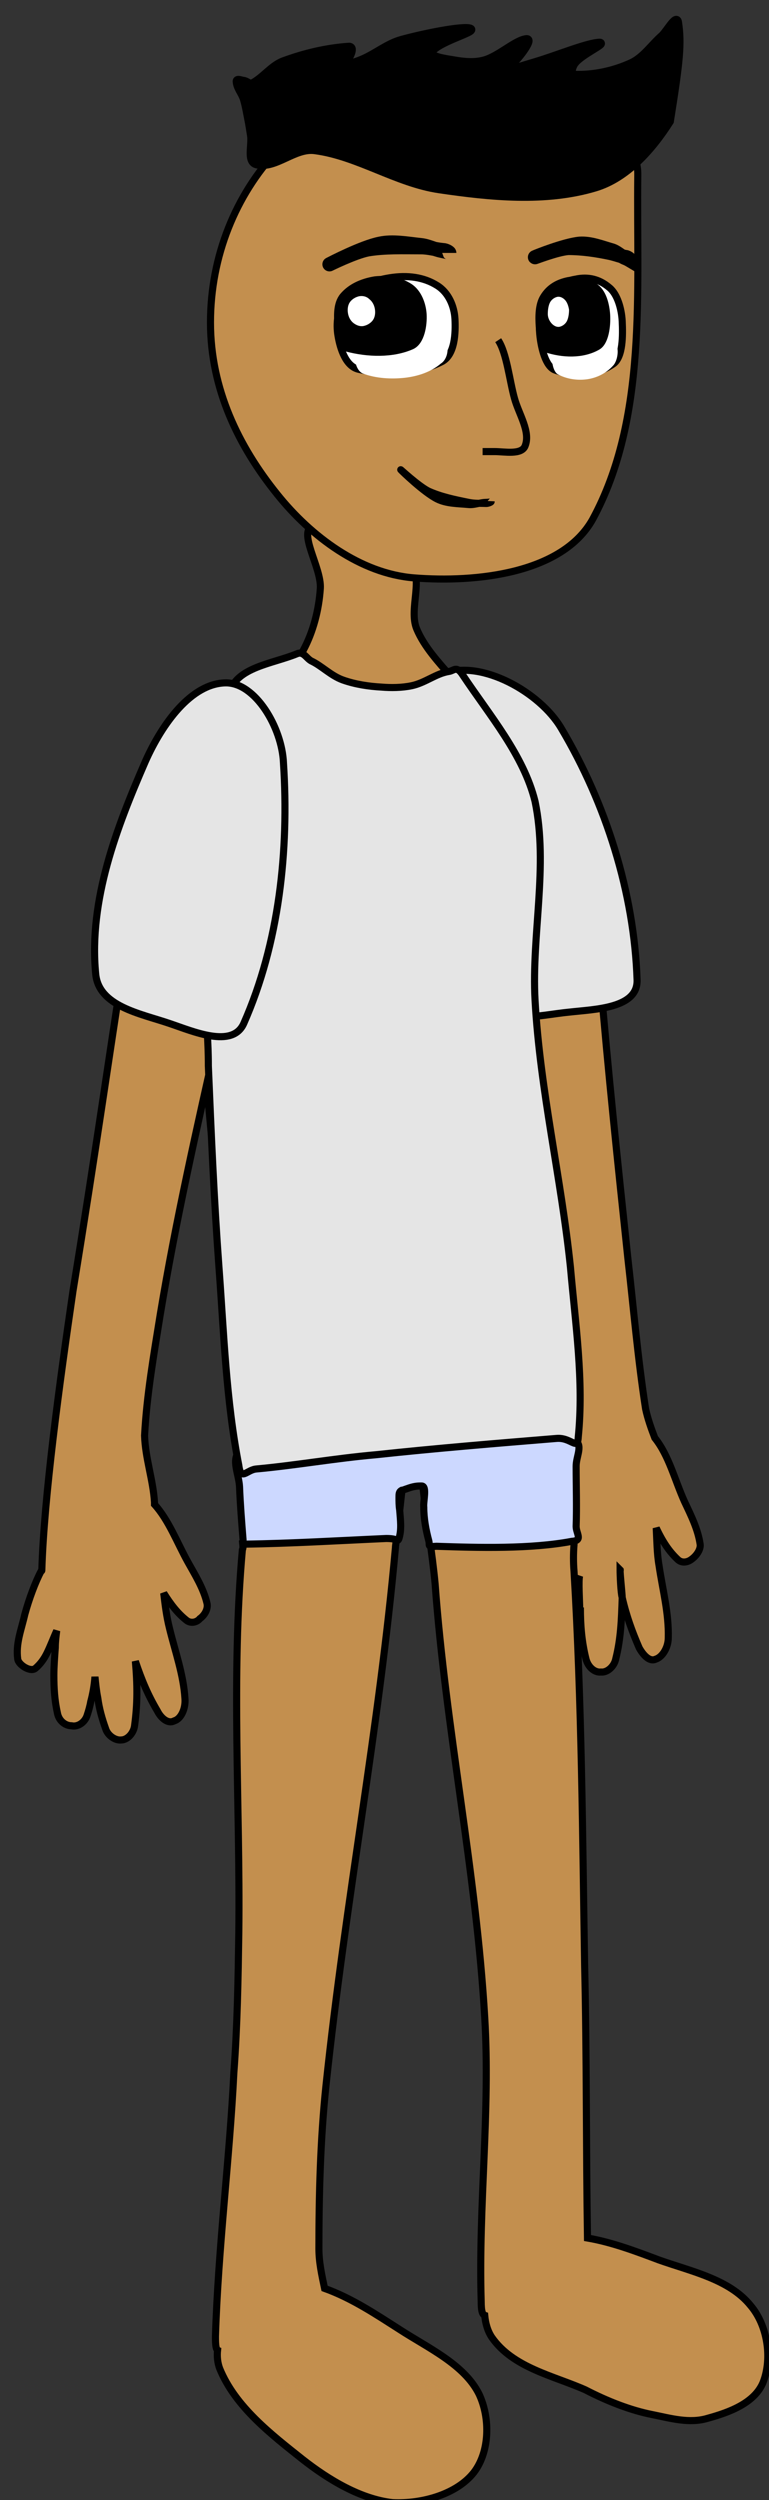 <svg version="1.1" width="93" height="302" viewBox="-1 -1 93 302" xmlns="http://www.w3.org/2000/svg" xmlns:xlink="http://www.w3.org/1999/xlink">
  <rect x="-1" y="-1" width="93" height="302" fill="#333333" stroke="none"/>
  <!-- Exported by Scratch - http://scratch.mit.edu/ -->
  <path id="ID0.42535007279366255" fill="#C38F4E" stroke="#000000" d="M 49 96.600 C 49.600 90.140 44.855 93.791 42.750 94.500 C 39.527 95.465 37.198 98.092 35 101 C 32.690 103.864 30.190 106.709 29.400 110.600 C 27.966 117.830 29.300 125.400 28.600 132.700 C 27.500 145.900 26.100 159.100 24.700 172.300 C 23.900 179.300 23.300 186.400 22.200 193.500 C 21.900 194.900 21.400 196.300 20.900 197.600 C 18.900 200.100 18.100 203.500 16.700 206.600 C 15.800 208.500 14.800 210.500 14.500 212.600 C 14.400 213.300 15 214.200 15.700 214.700 C 16.200 215.100 17 215.300 17.600 214.800 C 18.900 213.600 19.800 212.200 20.700 210.300 C 20.600 212.100 20.600 213.900 20.300 215.600 C 19.800 219 18.900 222.300 19 225.800 C 19 227.100 19.800 228.500 20.800 228.800 C 21.700 229.200 22.600 228.100 23.100 227.200 C 24.100 224.900 24.900 222.700 25.500 220.100 C 25.500 219.600 25.800 216.900 25.800 216.200 C 25.900 216.100 25.700 216.300 25.800 216.200 C 25.800 216.900 25.700 219.500 25.500 220.100 C 25.600 223.300 25.700 225.900 26.400 228.700 C 26.600 229.800 27.600 230.700 28.500 230.600 C 29.400 230.700 30.300 229.900 30.600 228.800 C 31.200 226.400 31.400 224.100 31.400 221.500 C 31.800 223.400 32.300 225 33 226.800 C 33.400 227.800 34.400 228.300 35.300 228.100 C 36.200 228 37 227.200 37.100 226.100 C 37.400 223.100 37.100 220.400 36.600 216.900 C 36.500 216 36.300 215.200 36.100 214.400 C 37.200 216.300 37.900 218.200 39.600 219.400 C 40.300 219.900 41.900 218.700 41.900 217.900 C 42 215.700 41 213.900 40.200 211.800 C 39.700 210.600 39.200 209.300 38.600 208.100 C 38 205.900 37.200 203.600 36.200 201.500 C 36.200 201.700 36.200 201.900 36.200 202.100 C 36.100 201.800 36.100 201.400 36 201.100 C 36.100 201.200 36.100 201.400 36.200 201.500 C 36.200 192.300 34.200 183.100 35.300 173.800 C 38.400 147.900 46.600 122.428 49 96.600 Z M 31.500 217 C 31.700 217.600 31.500 220.800 31.500 221.500 " transform="matrix(-0.857, 0, 0, 0.857, 96.1, 3.35)"/>
  <path id="ID0.5185407963581383" fill="#E7D3BA" stroke="#000000" stroke-linecap="round" d="M 36.300 201.500 C 36.300 201.700 36.300 201.900 36.300 202.100 C 36.200 201.800 36.200 201.400 36.100 201.100 C 36.200 201.200 36.300 201.400 36.300 201.500 Z " transform="matrix(-0.857, 0, 0, 0.857, 96.1, 7.7)"/>
  <path id="ID0.5812096912413836" fill="#FFFFFF" stroke="#000000" stroke-width="2" stroke-linecap="round" d="M 36.300 201.500 C 36.300 201.700 36.300 201.900 36.300 202.100 C 36.200 201.800 36.200 201.400 36.100 201.100 C 36.200 201.200 36.300 201.400 36.300 201.500 Z " transform="matrix(-0.857, 0, 0, 0.857, 96.1, 7.7)"/>
  <path id="ID0.22108889603987336" fill="#C38F4E" stroke="#000000" stroke-linecap="round" d="M 82.900 319.200 C 82.900 320.500 82.800 321 82.600 321.100 C 82.700 322 82.600 322.900 82.300 323.700 C 80.100 329.100 75 333 70.600 336.500 C 66.900 339.400 62.400 342.100 57.900 342.600 C 53.700 342.800 48.800 341.400 46.400 338.300 C 44.200 335.400 44.100 330.700 45.700 327.300 C 47.800 323.100 52.900 320.800 56.900 318.200 C 60.200 316.100 63.600 313.800 67.500 312.400 C 67.900 310.500 68.300 308.700 68.300 306.800 C 68.300 299.200 68.100 291.400 67.300 283.800 C 64.500 257.400 59.800 233.500 57.500 208 C 57.500 207.700 57.400 207.300 57.400 207 C 57.300 205.600 57.100 204.200 56.900 202.800 L 56.900 202.800 C 56.800 201.900 56.700 201 56.600 200.100 C 56.400 198.500 56.300 196.900 56.200 195.300 L 53.900 195.300 C 53.900 196.700 53.800 198.100 53.600 199.600 C 53.100 204.200 52.300 208.800 51.900 213.100 C 50.400 233.600 46.100 253.600 44.900 274.200 C 44.100 287.500 45.800 300.600 45.400 314.200 C 45.400 315.700 45.200 316.100 44.900 316.200 C 44.900 316.200 44.900 316.200 44.900 316.200 C 44.800 317.300 44.500 318.400 43.900 319.300 C 40.900 323.600 35.200 324.700 30.700 326.700 C 27.600 328.300 24.300 329.600 21.200 330.200 C 18.700 330.700 16 331.500 13.400 330.700 C 10.500 329.900 6.800 328.600 5.600 325.600 C 4.300 322.200 5 317.600 7.400 314.800 C 10.400 311.100 15.800 310 20.300 308.400 C 23.500 307.200 26.900 305.900 30.400 305.300 C 30.600 292.600 30.500 279.700 30.800 266.900 C 31.100 248.600 31.200 229.900 32.300 211.300 C 32.400 210.100 32.400 208.800 32.300 207.600 C 32.200 202.800 31.800 197.600 32.400 192.900 C 32.600 190.900 33 189 33.700 187.300 C 33.300 185 33.200 182.600 33.200 180.300 L 39.300 132.500 L 37.200 111 C 37.200 104.400 42.400 85.200 49 85.200 L 49.500 85.400 C 51.400 83.200 53.400 81.100 54.500 78.500 C 55.700 75.600 53.300 71.200 55.600 69 C 59.100 65.600 65.300 62.700 69 63.900 C 71.500 64.600 67.900 69.800 68.100 72.800 C 68.300 75.800 69.100 78.900 70.500 81.500 C 71.500 83.300 73.700 85 75.500 86.600 C 80.200 87.300 85.100 89.200 88.800 93.100 L 79 197.500 C 79 199.200 78.700 199.900 78.200 200 C 78.500 202.600 78.800 205.100 79 207.600 C 79 207.800 79 208.100 79.100 208.300 C 80.700 226.200 79.400 244.200 79.600 262.200 C 79.700 268.800 79.800 275.300 80.300 282 C 80.900 294.200 82.500 306.500 82.900 319.200 Z " transform="matrix(-0.857, 0, 0, 0.857, 96.1, 7.7)"/>
  <path id="ID0.2304357774555683" fill="#C38F4E" stroke="#000000" d="M 51.600 1.100 C 59.800 1.600 68.400 4.900 74.200 11.100 C 80 17.300 83.600 25.900 83.600 35.300 C 83.600 44.700 79.600 52.800 74.200 59.500 C 69.400 65.500 62.400 70.700 54.900 71.300 C 46.100 72 34 70.700 29.700 63.100 C 21.900 48.800 23.500 30.900 23.300 14.600 C 23.200 10.500 26.400 9 29.300 7.600 C 36.200 4.300 43.800 0.500 51.600 1.100 Z " transform="matrix(-0.857, 0, 0, 0.857, 96.1, 7.7)"/>
  <path id="ID0.3979696361348033" fill="#FFFFFF" stroke="#000000" stroke-linecap="round" d="M 58.300 29 C 60.800 29.400 63 30.300 64.500 32 C 65.700 33.300 65.900 35.500 65.600 37.200 C 65.300 39 64.500 41.500 62.700 41.900 C 58.900 42.800 54.400 42.600 50.900 40.800 C 49.100 39.800 49 36.800 49.100 34.800 C 49.200 33 50 31.100 51.600 30.100 C 53.500 28.900 55.800 28.600 58.300 29 Z " transform="matrix(-0.857, 0, 0, 0.857, 96.1, 7.7)"/>
  <path id="ID0.7059543542563915" fill="#FFFFFF" d="M 57.300 35.700 C 59.100 36 60.700 36.600 61.700 37.400 C 62.800 38.200 63.200 39.200 63.200 40.300 C 63.200 41.200 62.800 42.200 62.100 42.500 C 60.200 43.200 58.100 43.300 56.200 43.100 C 54.400 42.900 52.500 42.300 51.100 41.100 C 50.300 40.600 50 39.400 50.200 38.500 C 50.500 37.500 51.200 36.700 52.500 36.200 C 53.800 35.600 55.500 35.400 57.300 35.700 Z " transform="matrix(-0.857, 0, 0, 0.857, 96.1, 7.7)"/>
  <path id="ID0.3979696361348033_1_" stroke="#000000" stroke-linecap="round" d="M 60.400 29.300 C 62.200 29.600 63.800 30.300 64.900 31.600 C 65.800 32.700 65.700 34.400 65.600 35.800 C 65.500 37 65.400 38.700 64.400 38.900 C 61.400 39.700 57.900 39.800 55.200 38.600 C 53.900 38 53.500 35.700 53.600 34.100 C 53.700 32.700 54.300 31.100 55.500 30.300 C 56.900 29.400 58.600 29.100 60.400 29.300 Z " transform="matrix(-0.857, 0, 0, 0.857, 96.1, 7.7)"/>
  <path id="ID0.8203399423509836" fill="#FFFFFF" d="M 62.600 31.600 C 63.100 31.700 63.600 32 63.900 32.400 C 64.200 32.800 64.300 33.400 64.200 34 C 64.100 34.600 63.800 35.100 63.400 35.400 C 63 35.700 62.500 35.900 62 35.800 C 61.500 35.700 61 35.400 60.700 35 C 60.400 34.600 60.300 34 60.400 33.400 C 60.500 32.800 60.800 32.300 61.200 32 C 61.500 31.700 62 31.500 62.600 31.600 Z " transform="matrix(-0.857, 0, 0, 0.857, 96.1, 7.7)"/>
  <path id="ID0.3979696361348033_2_" fill="#FFFFFF" stroke="#000000" stroke-linecap="round" d="M 32.100 29.200 C 33.900 29.500 35.400 30.400 36.400 32.100 C 37.200 33.400 37.300 35.500 37.100 37.300 C 36.900 39 36.300 41.500 35 42 C 32.300 43 29.100 42.800 26.700 41.100 C 25.400 40.100 25.400 37.200 25.500 35.100 C 25.600 33.300 26.200 31.300 27.300 30.400 C 28.700 29.200 30.300 28.800 32.100 29.200 Z " transform="matrix(-0.857, 0, 0, 0.857, 96.1, 7.7)"/>
  <path id="ID0.7059543542563915_1_" fill="#FFFFFF" d="M 31.300 35.900 C 32.600 36.100 33.700 36.700 34.400 37.600 C 35.200 38.400 35.400 39.400 35.400 40.400 C 35.400 41.300 35.100 42.300 34.600 42.600 C 33.300 43.300 31.800 43.500 30.400 43.300 C 29.100 43.100 27.800 42.500 26.800 41.400 C 26.300 40.900 26 39.700 26.200 38.800 C 26.400 37.800 26.900 37 27.800 36.400 C 28.800 35.800 30 35.600 31.300 35.900 Z " transform="matrix(-0.857, 0, 0, 0.857, 96.1, 7.7)"/>
  <path id="ID0.3979696361348033_3_" stroke="#000000" stroke-linecap="round" d="M 33.100 29.400 C 34.600 29.700 35.800 30.400 36.600 31.700 C 37.300 32.800 37.300 34.500 37.200 35.900 C 37.100 37.100 37 38.800 36.300 39 C 33.900 39.800 31.100 39.900 29 38.700 C 27.900 38.100 27.600 35.800 27.700 34.200 C 27.800 32.800 28.200 31.200 29.200 30.400 C 30.300 29.500 31.600 29.200 33.100 29.400 Z " transform="matrix(-0.857, 0, 0, 0.857, 96.1, 7.7)"/>
  <path id="ID0.8203399423509836_1_" fill="#FFFFFF" d="M 34.700 31.700 C 35.100 31.800 35.500 32.100 35.700 32.500 C 35.900 32.900 36 33.500 36 34.100 C 36 34.700 35.700 35.200 35.400 35.500 C 35.100 35.800 34.700 36 34.300 35.900 C 33.900 35.800 33.500 35.500 33.300 35.100 C 33.100 34.700 33 34.100 33 33.500 C 33.100 32.900 33.300 32.400 33.600 32.100 C 33.900 31.800 34.300 31.600 34.700 31.700 Z " transform="matrix(-0.857, 0, 0, 0.857, 96.1, 7.7)"/>
  <path id="ID0.6091326382011175_3_" fill="#C38F4E" stroke="#000000" d="M 45.200 53.500 C 44.600 53.500 44.100 53.500 43.500 53.500 C 42.100 53.500 39.700 54 39.200 52.700 C 38.400 50.700 40.100 48.200 40.700 46 C 41.400 43.500 41.800 39.600 43 37.800 " transform="matrix(-0.857, 0, 0, 0.857, 96.1, 7.7)"/>
  <path id="ID0.33014168171212077" fill="none" stroke="#000000" stroke-width="2" d="M 27.200 25.500 C 29.100 25.100 31.100 24.800 33.100 24.800 C 34.700 24.900 38 26.200 37.800 26.100 C 37.600 26 33.600 24.400 31.500 24.200 C 30 24.100 28.500 24.700 27.100 25.100 C 26.300 25.300 25.800 25.900 25.100 26.200 C 24.800 26.300 24.300 26.600 24.300 26.600 C 24.300 26.500 24.600 26.200 24.900 26.100 C 25.600 26 26.300 25.700 27.200 25.500 Z " transform="matrix(-0.857, 0, 0, 0.857, 96.1, 7.7)"/>
  <path id="ID0.33014168171212077_1_" fill="none" stroke="#000000" stroke-width="2" d="M 53.900 24.700 C 56.400 24.700 59 24.600 61.400 25 C 63.400 25.400 67 27.200 66.800 27.100 C 66.600 27 62.200 24.700 59.700 24.200 C 57.900 23.800 55.800 24.200 53.900 24.400 C 52.900 24.500 52 25 51 25.200 C 50.600 25.300 49.900 25.400 49.900 25.500 C 49.900 25.400 50.400 25.100 50.800 25.100 C 51.900 25 52.800 24.700 53.900 24.700 Z " transform="matrix(-0.857, 0, 0, 0.857, 96.1, 7.7)"/>
  <path id="ID0.8090730751864612" fill="#CCD8FF" stroke="#000000" stroke-linecap="round" d="M 79.500 207.500 C 79.400 207.500 79.300 207.500 79 207.500 L 78.800 207.500 C 72.100 207.400 65.500 207 58.800 206.700 C 58 206.700 57.600 206.800 57.400 206.900 C 57.200 207 57.100 207 57 206.700 C 56.600 205.400 56.800 204.100 56.900 202.700 L 56.900 202.700 C 57 202.100 57 201.500 57 200.900 C 57 200.400 57 200.100 56.600 199.900 C 56.600 199.900 56.500 199.900 56.500 199.900 C 55.600 199.600 55 199.300 54 199.300 C 53.600 199.300 54.200 199.300 53.800 199.300 C 53 199.300 53.600 201.500 53.500 202.300 C 53.500 203.900 53.200 205.500 52.800 207 C 52.600 207.700 53.100 207.900 51.700 207.800 C 45.800 208 38.400 208.200 32.600 207.100 C 32.600 207.100 32.600 207.100 32.600 207.100 C 31 207 32 206 32 205 C 31.900 202.200 32 199.300 32 196.500 C 32 195.200 31.100 193.700 32 193 C 32.200 192.800 32.400 192.700 32.600 192.600 C 33.800 191.900 34.900 192 37.500 192 C 42.900 192 48.400 192.300 53.900 192.600 C 54.600 192.600 55.400 192.700 56.100 192.700 C 61.900 193 67.700 193.400 73.500 193.700 C 75 193.800 76.200 193.600 77.100 193.600 C 78 193.600 78.800 193.800 79.500 194.400 C 80.700 195.600 79.600 197.600 79.500 199.400 C 79.400 201.900 79.200 204.400 79 206.900 C 79 207.400 79.500 207.500 79.500 207.500 Z " transform="matrix(-0.857, 0, 0, 0.857, 96.1, 7.7)"/>
  <path id="ID0.8959085866808891" fill="#C38F4E" stroke="#000000" d="M 110.800 223.700 C 110.700 224.500 109 225.600 108.300 225 C 107.600 224.400 107.100 223.700 106.700 222.900 C 106.200 221.900 105.800 220.800 105.300 219.700 C 105.400 220.500 105.500 221.300 105.500 222.100 C 105.600 223.500 105.700 224.800 105.700 226 C 105.700 227.800 105.600 229.500 105.200 231.300 C 105 232.400 104.100 233.100 103.200 233.100 C 102.300 233.300 101.300 232.600 101 231.600 C 100.800 231 100.600 230.300 100.500 229.700 C 100.200 228.600 100 227.400 99.900 226.200 C 99.800 227.200 99.700 228.200 99.500 229.200 C 99.300 230.700 98.900 232.100 98.400 233.500 C 98.100 234.500 97 235.200 96.200 235.100 C 95.300 235.100 94.400 234.100 94.300 233 C 93.900 230 93.900 227.400 94.200 224 C 93.300 226.700 92.400 228.800 91.100 231 C 90.600 232 89.600 232.900 88.700 232.400 C 87.700 232.100 87.100 230.600 87.200 229.300 C 87.400 225.900 88.600 222.600 89.400 219.300 C 89.800 217.700 90 216.100 90.200 214.400 C 89.200 216 88.200 217.300 86.900 218.300 C 86.300 218.700 85.500 218.500 85.100 218 C 84.400 217.500 83.900 216.600 84.100 215.800 C 84.600 213.700 85.800 211.800 86.800 210 C 88.300 207.300 89.500 204.100 91.500 201.900 C 91.500 201.800 91.500 201.700 91.500 201.600 C 91.700 198.400 92.800 195.400 92.900 192.200 C 92.600 186.500 91.600 180.800 90.700 175.200 C 88.500 161.900 85.500 148.700 82.500 135.400 C 80.900 128.200 76.500 121.700 75.700 114.400 C 75.200 110.400 73.600 99.900 74.500 96.200 C 75.700 90.700 76.900 90.900 80.200 88.400 C 82.600 86.500 87.900 89 89.400 94.600 C 95.400 117 96.400 131.400 103 171.800 C 104.900 184.800 107.100 200.900 107.400 211.200 C 107.400 211.200 107.400 211.300 107.500 211.300 C 108.300 212.800 109.200 215.200 109.800 217.400 C 110.300 219.600 111.100 221.500 110.800 223.700 Z " transform="matrix(-0.857, 0, 0, 0.857, 96.1, 7.7)"/>
  <g id="ID0.9040245194919407">
    <path id="ID0.8950433996506035" fill="#E5E5E5" stroke="#000000" stroke-linecap="round" d="M 50.600 84.800 C 45.400 82.800 37.100 87.400 34.100 92.500 C 27.800 103.100 23.800 115.700 23.400 128 C 23.300 132 29.400 132.100 32.900 132.500 C 37.200 132.900 42.900 134.600 45.300 130.600 C 50.600 121.700 50.900 110.700 51.700 100.600 C 52.200 95.200 54.200 86.900 50.600 84.800 Z " transform="matrix(-0.857, 0, 0, 0.857, 96.1, 7.7)"/>
    <path id="ID0.8537395023740828" fill="#E5E5E5" stroke="#000000" stroke-linecap="round" d="M 48 85 C 48.900 83.600 49.200 84.400 50 84.500 C 51.800 84.800 53.300 86.100 55.200 86.500 C 56.600 86.800 58.200 86.800 59.400 86.700 C 61.300 86.600 63.200 86.300 64.900 85.700 C 66.600 85.100 67.900 83.700 69.400 83 C 70.100 82.600 70.500 81.600 71.400 82 C 74.800 83.400 80 83.900 80.900 87.500 C 84 100.100 81.100 113.400 82 126.300 C 82.200 129.500 83.600 130.900 83.900 133.300 C 84.200 135.500 83.900 136.200 83.900 140.100 C 83.500 149.600 83.100 159 82.400 168.500 C 81.700 177.900 81.400 187.200 79.600 196.400 C 79.300 198.700 78.500 197 77.100 196.900 C 71.600 196.400 66 195.400 60.300 194.900 C 51.900 194 43.400 193.300 34.800 192.600 C 32.700 192.400 31.800 194.400 31.700 192.400 C 30.900 184.500 32.100 176.500 32.800 168.500 C 34.100 155.900 37.100 143.500 37.800 130.800 C 38.300 121.600 35.900 111.900 37.800 102.800 C 39.400 96.300 44.200 90.700 48 85 Z " transform="matrix(-0.857, 0, 0, 0.857, 96.1, 7.7)"/>
    <path id="ID0.8950433996506035_1_" fill="#E5E5E5" stroke="#000000" stroke-linecap="round" d="M 81.500 86.100 C 77.300 86 73.500 92.400 73.300 97.400 C 72.500 109.700 73.900 122.800 78.900 134.100 C 80.500 137.700 86.100 135.200 89.400 134.100 C 93.500 132.700 99.400 131.700 99.800 127.100 C 100.800 116.700 96.800 106.400 92.800 97.200 C 90.400 91.800 86.300 86.200 81.500 86.100 Z " transform="matrix(-0.857, 0, 0, 0.857, 96.1, 7.7)"/>
  </g>
  <path id="ID0.33014168171212077" fill="none" stroke="#000000" d="M 118.150 80.850 C 120.082 80.460 122.057 80.064 123.850 79.250 C 125.308 78.506 127.872 76.104 127.750 76.250 C 127.628 76.396 124.532 79.402 122.646 80.359 C 121.298 81.043 119.680 81.008 118.175 81.150 C 117.374 81.226 116.625 80.885 115.850 80.850 C 115.528 80.849 115.009 80.797 115 80.750 C 114.992 80.822 115.462 81.024 115.750 81 C 116.546 80.962 117.282 81.023 118.150 80.850 Z " transform="matrix(-0.857, 0, 0, 0.857, 156.95, -9.6)"/>
  <g id="ID0.8413872672244906">
    <path id="ID0.41002379078418016" fill="none" stroke="#000000" stroke-width="2" stroke-linecap="round" d="M 130.250 27.750 L 130.550 28.050 " transform="matrix(-0.857, 0, 0, 0.857, 152.9, -6.9)"/>
    <path id="ID0.2192263174802065" fill="none" stroke="#000000" stroke-width="2" stroke-linecap="round" d="M 131.750 22.750 L 132.050 23.050 " transform="matrix(-0.857, 0, 0, 0.857, 152.9, -6.9)"/>
    <path id="ID0.42237327713519335" fill="none" stroke="#000000" stroke-width="2" stroke-linecap="round" d="M 129.750 18.250 L 130.050 18.550 " transform="matrix(-0.857, 0, 0, 0.857, 152.9, -4.75)"/>
    <path id="ID0.15152022195979953" fill="none" stroke="#000000" stroke-width="2" stroke-linecap="round" d="M 137.250 26.250 L 137.550 26.550 " transform="matrix(-0.857, 0, 0, 0.857, 152.9, -6.9)"/>
    <path id="ID0.9444573791697621" fill="none" stroke="#000000" stroke-width="2" stroke-linecap="round" d="M 142 29 L 142.300 29.300 " transform="matrix(-0.857, 0, 0, 0.857, 152.9, -6.9)"/>
    <g id="ID0.10227410774677992">
      <path id="ID0.24350191559642553" fill="none" stroke="#000000" stroke-width="2" stroke-linecap="round" d="M 93.250 29.750 L 93.550 30.050 " transform="matrix(-0.857, 0, 0, 0.857, 152.9, -6.9)"/>
      <path id="ID0.6119376877322793" fill="none" stroke="#000000" stroke-width="2" stroke-linecap="round" d="M 91 26.750 L 91.300 27.050 " transform="matrix(-0.857, 0, 0, 0.857, 152.9, -6.9)"/>
      <path id="ID0.22385990107432008" fill="none" stroke="#000000" stroke-width="2" stroke-linecap="round" d="M 100 31.750 L 100.300 32.050 " transform="matrix(-0.857, 0, 0, 0.857, 152.9, -6.9)"/>
      <path id="ID0.39597224444150925" fill="none" stroke="#000000" stroke-width="2" stroke-linecap="round" d="M 97.500 29 L 97.800 29.300 " transform="matrix(-0.857, 0, 0, 0.857, 152.9, -6.9)"/>
      <path id="ID0.5630058185197413" fill="none" stroke="#000000" stroke-width="2" stroke-linecap="round" d="M 96.750 25.500 L 97.050 25.800 " transform="matrix(-0.857, 0, 0, 0.857, 152.9, -6.9)"/>
      <path id="ID0.898963360581547" fill="none" stroke="#000000" stroke-width="2" stroke-linecap="round" d="M 94 25.250 L 94.300 25.550 " transform="matrix(-0.857, 0, 0, 0.857, 152.9, -6.9)"/>
      <path id="ID0.9569845292717218" fill="none" stroke="#000000" stroke-width="2" stroke-linecap="round" d="M 100 24.500 L 100.300 24.800 " transform="matrix(-0.857, 0, 0, 0.857, 152.9, -6.9)"/>
      <path id="ID0.45963405491784215" fill="none" stroke="#000000" stroke-width="2" stroke-linecap="round" d="M 101.750 28 L 102.050 28.300 " transform="matrix(-0.857, 0, 0, 0.857, 152.9, -6.9)"/>
      <path id="ID0.8996017631143332" fill="none" stroke="#000000" stroke-width="2" stroke-linecap="round" d="M 105 32 L 105.300 32.300 " transform="matrix(-0.857, 0, 0, 0.857, 152.9, -6.9)"/>
      <path id="ID0.23980682250112295" fill="none" stroke="#000000" stroke-width="2" stroke-linecap="round" d="M 109.500 32 L 109.800 32.300 " transform="matrix(-0.857, 0, 0, 0.857, 152.9, -6.9)"/>
      <path id="ID0.16575106233358383" fill="none" stroke="#000000" stroke-width="2" stroke-linecap="round" d="M 107.250 29.250 L 107.550 29.550 " transform="matrix(-0.857, 0, 0, 0.857, 152.9, -6.9)"/>
      <path id="ID0.7687926040962338" fill="none" stroke="#000000" stroke-width="2" stroke-linecap="round" d="M 105.500 27 L 105.800 27.300 " transform="matrix(-0.857, 0, 0, 0.857, 152.9, -6.9)"/>
      <path id="ID0.9760902225971222" fill="none" stroke="#000000" stroke-width="2" stroke-linecap="round" d="M 104.500 24 L 104.800 24.300 " transform="matrix(-0.857, 0, 0, 0.857, 152.9, -6.9)"/>
      <path id="ID0.2078149076551199" fill="none" stroke="#000000" stroke-width="2" stroke-linecap="round" d="M 102 21.750 L 102.300 22.050 " transform="matrix(-0.857, 0, 0, 0.857, 152.9, -6.9)"/>
      <path id="ID0.6238096617162228" fill="none" stroke="#000000" stroke-width="2" stroke-linecap="round" d="M 107.750 22.500 L 108.050 22.800 " transform="matrix(-0.857, 0, 0, 0.857, 151.4, -7.3)"/>
      <path id="ID0.14701040787622333" fill="none" stroke="#000000" stroke-width="2" stroke-linecap="round" d="M 111 25.500 L 111.300 25.800 " transform="matrix(-0.857, 0, 0, 0.857, 152.9, -6.9)"/>
      <path id="ID0.10906077269464731" fill="none" stroke="#000000" stroke-width="2" stroke-linecap="round" d="M 110.500 27.250 L 110.800 27.550 " transform="matrix(-0.857, 0, 0, 0.857, 152.9, -6.9)"/>
      <path id="ID0.3091214164160192" fill="none" stroke="#000000" stroke-width="2" stroke-linecap="round" d="M 107.500 25.250 L 107.800 25.550 " transform="matrix(-0.857, 0, 0, 0.857, 152.9, -6.9)"/>
      <path id="ID0.06403775373473763" fill="none" stroke="#000000" stroke-width="2" stroke-linecap="round" d="M 114.750 32 L 115.050 32.300 " transform="matrix(-0.857, 0, 0, 0.857, 152.9, -6.9)"/>
      <path id="ID0.8980339462868869" fill="none" stroke="#000000" stroke-width="2" stroke-linecap="round" d="M 111.500 30.750 L 111.800 31.050 " transform="matrix(-0.857, 0, 0, 0.857, 152.9, -6.9)"/>
      <path id="ID0.3596992786042392" fill="none" stroke="#000000" stroke-width="2" stroke-linecap="round" d="M 114.250 30 L 114.550 30.300 " transform="matrix(-0.857, 0, 0, 0.857, 152.9, -6.9)"/>
      <path id="ID0.27595191448926926" fill="none" stroke="#000000" stroke-width="2" stroke-linecap="round" d="M 117.500 30 L 117.800 30.300 " transform="matrix(-0.857, 0, 0, 0.857, 152.9, -6.9)"/>
      <path id="ID0.08591677201911807" fill="none" stroke="#000000" stroke-width="2" stroke-linecap="round" d="M 123.500 29 L 123.800 29.300 " transform="matrix(-0.857, 0, 0, 0.857, 152.9, -6.9)"/>
      <path id="ID0.1477889372035861" fill="none" stroke="#000000" stroke-width="2" stroke-linecap="round" d="M 127.750 28.500 L 128.050 28.800 " transform="matrix(-0.857, 0, 0, 0.857, 152.9, -6.9)"/>
      <path id="ID0.11423252569511533" fill="none" stroke="#000000" stroke-width="2" stroke-linecap="round" d="M 120.250 30 L 120.550 30.300 " transform="matrix(-0.857, 0, 0, 0.857, 152.9, -6.9)"/>
      <path id="ID0.9690173603594303" fill="none" stroke="#000000" stroke-width="2" stroke-linecap="round" d="M 119.250 26 L 119.550 26.300 " transform="matrix(-0.857, 0, 0, 0.857, 152.9, -6.9)"/>
      <path id="ID0.9210021910257638" fill="none" stroke="#000000" stroke-width="2" stroke-linecap="round" d="M 116.250 26 L 116.550 26.300 " transform="matrix(-0.857, 0, 0, 0.857, 152.9, -6.9)"/>
      <path id="ID0.32813409995287657" fill="none" stroke="#000000" stroke-width="2" stroke-linecap="round" d="M 113.500 23.500 L 113.800 23.800 " transform="matrix(-0.857, 0, 0, 0.857, 152.9, -6.9)"/>
      <path id="ID0.6091880574822426" fill="none" stroke="#000000" stroke-width="2" stroke-linecap="round" d="M 117.250 23.250 L 117.550 23.550 " transform="matrix(-0.857, 0, 0, 0.857, 152.9, -6.9)"/>
      <path id="ID0.2975412136875093" fill="none" stroke="#000000" stroke-width="2" stroke-linecap="round" d="M 119 15.250 L 119.300 15.550 " transform="matrix(-0.857, 0, 0, 0.857, 158.45, -4.95)"/>
      <path id="ID0.030690357089042664" fill="none" stroke="#000000" stroke-width="2" stroke-linecap="round" d="M 119 19 L 119.300 19.300 " transform="matrix(-0.857, 0, 0, 0.857, 152.9, -6.9)"/>
      <path id="ID0.11854917649179697" fill="none" stroke="#000000" stroke-width="2" stroke-linecap="round" d="M 120.500 21.250 L 120.800 21.550 " transform="matrix(-0.857, 0, 0, 0.857, 152.9, -6.9)"/>
      <path id="ID0.1039060652256012" fill="none" stroke="#000000" stroke-width="2" stroke-linecap="round" d="M 123.500 25 L 123.800 25.300 " transform="matrix(-0.857, 0, 0, 0.857, 152.9, -6.9)"/>
      <path id="ID0.19144484400749207" fill="none" stroke="#000000" stroke-width="2" stroke-linecap="round" d="M 127.750 24.500 L 128.050 24.800 " transform="matrix(-0.857, 0, 0, 0.857, 152.9, -6.9)"/>
      <path id="ID0.2129623619839549" fill="none" stroke="#000000" stroke-width="2" stroke-linecap="round" d="M 125.500 21 L 125.800 21.300 " transform="matrix(-0.857, 0, 0, 0.857, 152.9, -6.9)"/>
      <path id="ID0.6070057232864201" fill="none" stroke="#000000" stroke-width="2" stroke-linecap="round" d="M 125.500 17.750 L 125.800 18.050 " transform="matrix(-0.857, 0, 0, 0.857, 152.9, -6.9)"/>
      <path id="ID0.8679030160419643" fill="none" stroke="#000000" stroke-width="2" stroke-linecap="round" d="M 122 15.750 L 122.300 16.050 " transform="matrix(-0.857, 0, 0, 0.857, 157.8, -5.6)"/>
      <path id="ID0.3542917799204588" fill="none" stroke="#000000" stroke-width="2" stroke-linecap="round" d="M 131 15 L 131.300 15.300 " transform="matrix(-0.857, 0, 0, 0.857, 166.15, -2.6)"/>
      <path id="ID0.6033238801173866" fill="none" stroke="#000000" stroke-width="2" stroke-linecap="round" d="M 154.500 43 L 154.800 43.300 " transform="matrix(-0.857, 0, 0, 0.857, 192.3, -28.1)"/>
    </g>
    <path id="ID0.8655655565671623" fill="#000000" stroke="#000000" stroke-width="2" stroke-linecap="round" d="M 96.750 68.250 C 97.872 68.203 97.195 66.111 96.600 65.450 C 95.143 63.536 89.660 61.057 91.050 61.100 C 93.839 61.199 100.645 64.036 105.450 65.450 C 108.582 66.371 114.568 68.313 115.550 68.200 C 116.255 68.080 111.217 66.286 109.800 64.850 C 108.597 63.606 106.174 60.317 107.250 60.300 C 109.619 60.416 113.435 64.134 116.750 65.050 C 118.898 65.642 121.254 65.442 123.450 65.050 C 125.117 64.756 129.121 64.299 128.600 63.050 C 127.346 60.749 118.533 58.438 119.900 57.950 C 121.562 57.375 130.369 59.125 135.300 60.500 C 138.420 61.369 141.015 63.595 144 64.850 C 146.251 65.797 150.175 66.883 150.950 66.800 C 151.556 66.883 148.267 65.960 147.400 64.850 C 146.810 64.095 145.744 61.912 147 62 C 152.025 62.351 156.927 63.527 161.600 65.250 C 164.201 66.235 166.001 68.875 168.550 70.200 C 169.173 70.425 169.798 69.656 170.500 69.600 C 170.962 69.559 171.920 69.132 171.900 69.600 C 171.837 71.051 170.724 72.170 170.300 73.550 C 169.855 75.011 169.602 76.612 169.300 78.100 C 169.060 79.274 168.923 80.322 168.700 81.650 C 168.341 83.769 169.649 87.500 167.550 88 C 163.277 89.016 159.029 84.185 154.500 84.850 C 145.007 86.095 136.376 92.139 126.800 93.550 C 115.421 95.222 103.101 96.478 92 93.150 C 84.996 91.051 79.391 84.703 75.450 78.500 C 73.346 65.294 72.889 61.212 73.650 56.350 C 73.936 54.890 75.908 58.444 77 59.500 C 79.339 61.542 81.170 64.378 83.950 65.650 C 87.904 67.461 92.419 68.425 96.750 68.250 Z " transform="matrix(-0.542, 0, 0, 0.542, 120.85, -28.9)"/>
  </g>
</svg>